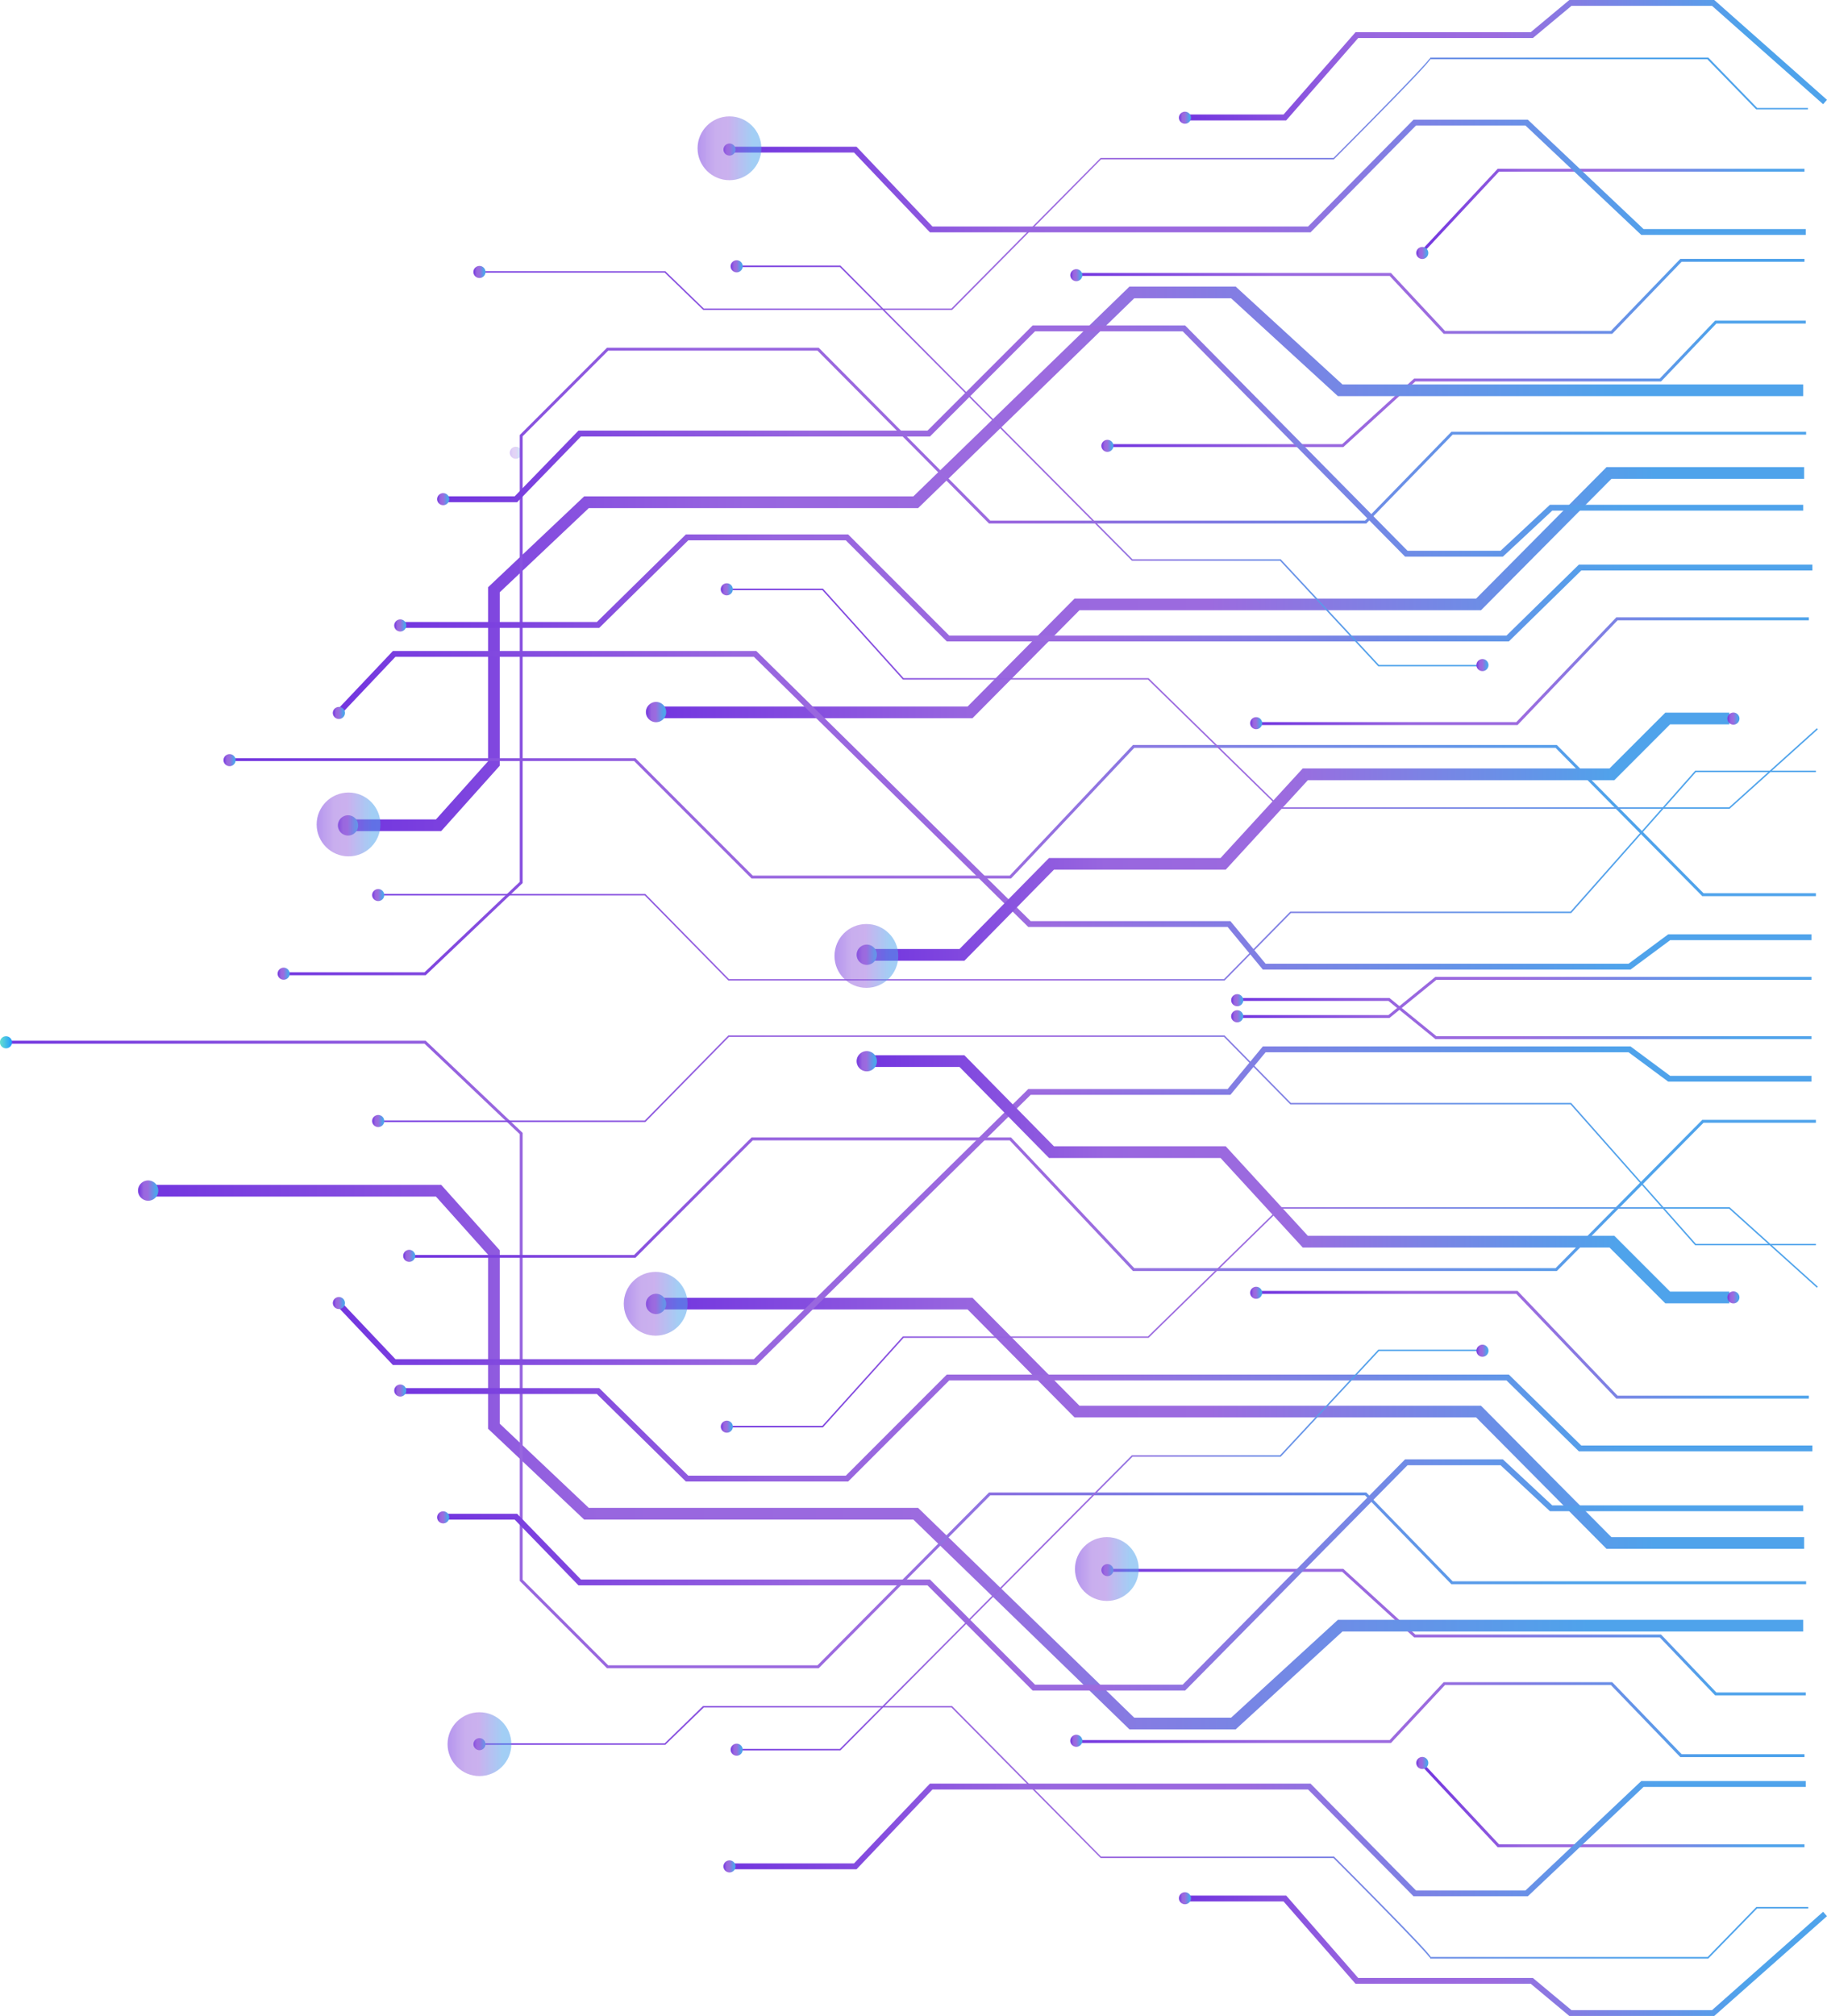 <svg xmlns="http://www.w3.org/2000/svg" xmlns:xlink="http://www.w3.org/1999/xlink" viewBox="0 0 433.07 477.58"><defs><style>.cls-1{opacity:0.29;}.cls-2{fill:url(#New_Gradient_Swatch_1);}.cls-3{fill:url(#New_Gradient_Swatch_1-2);}.cls-4{fill:url(#New_Gradient_Swatch_1-3);}.cls-5{fill:url(#New_Gradient_Swatch_1-4);}.cls-6{fill:url(#New_Gradient_Swatch_1-5);}.cls-7{fill:url(#New_Gradient_Swatch_1-6);}.cls-8{fill:url(#New_Gradient_Swatch_1-7);}.cls-9{fill:url(#New_Gradient_Swatch_1-8);}.cls-10{fill:url(#New_Gradient_Swatch_1-9);}.cls-11{fill:url(#New_Gradient_Swatch_1-10);}.cls-12{fill:url(#New_Gradient_Swatch_1-11);}.cls-13{fill:url(#New_Gradient_Swatch_1-12);}.cls-14{fill:url(#New_Gradient_Swatch_1-13);}.cls-15{fill:url(#New_Gradient_Swatch_1-14);}.cls-16{fill:url(#New_Gradient_Swatch_1-15);}.cls-17{fill:url(#New_Gradient_Swatch_1-16);}.cls-18{fill:url(#New_Gradient_Swatch_1-17);}.cls-19{fill:url(#New_Gradient_Swatch_1-18);}.cls-20{fill:url(#New_Gradient_Swatch_1-19);}.cls-21{fill:url(#New_Gradient_Swatch_1-20);}.cls-22{fill:url(#New_Gradient_Swatch_1-21);}.cls-23{fill:url(#New_Gradient_Swatch_1-22);}.cls-24{fill:url(#New_Gradient_Swatch_1-23);}.cls-25{fill:url(#New_Gradient_Swatch_1-24);}.cls-26{fill:url(#New_Gradient_Swatch_1-25);}.cls-27{fill:url(#New_Gradient_Swatch_1-26);}.cls-28{fill:url(#New_Gradient_Swatch_1-27);}.cls-29{fill:url(#New_Gradient_Swatch_1-28);}.cls-30{fill:url(#New_Gradient_Swatch_1-29);}.cls-31{fill:url(#New_Gradient_Swatch_1-30);}.cls-32{fill:url(#New_Gradient_Swatch_1-31);}.cls-33{fill:url(#New_Gradient_Swatch_2);}.cls-34{fill:url(#New_Gradient_Swatch_1-32);}.cls-35{fill:url(#New_Gradient_Swatch_1-33);}.cls-36{fill:url(#New_Gradient_Swatch_1-34);}.cls-37{fill:url(#New_Gradient_Swatch_1-35);}.cls-38{fill:url(#New_Gradient_Swatch_1-36);}.cls-39{fill:url(#New_Gradient_Swatch_1-37);}.cls-40{fill:url(#New_Gradient_Swatch_1-38);}.cls-41{fill:url(#New_Gradient_Swatch_1-39);}.cls-42{fill:url(#New_Gradient_Swatch_1-40);}.cls-43{fill:url(#New_Gradient_Swatch_1-41);}.cls-44{fill:url(#New_Gradient_Swatch_1-42);}.cls-45{fill:url(#New_Gradient_Swatch_1-43);}.cls-46{fill:url(#New_Gradient_Swatch_1-44);}.cls-47{fill:url(#New_Gradient_Swatch_1-45);}.cls-48{fill:url(#New_Gradient_Swatch_1-46);}.cls-49{fill:url(#New_Gradient_Swatch_1-47);}.cls-50{fill:url(#New_Gradient_Swatch_1-48);}.cls-51{fill:url(#New_Gradient_Swatch_1-49);}.cls-52{fill:url(#New_Gradient_Swatch_1-50);}.cls-53{fill:url(#New_Gradient_Swatch_1-51);}.cls-54{fill:url(#New_Gradient_Swatch_1-52);}.cls-55{fill:url(#New_Gradient_Swatch_1-53);}.cls-56{fill:url(#New_Gradient_Swatch_1-54);}.cls-57{fill:url(#New_Gradient_Swatch_1-55);}.cls-58{fill:url(#New_Gradient_Swatch_1-56);}.cls-59{fill:url(#New_Gradient_Swatch_1-57);}.cls-60{fill:url(#New_Gradient_Swatch_1-58);}.cls-61{fill:url(#New_Gradient_Swatch_1-59);}.cls-62{fill:url(#New_Gradient_Swatch_1-60);}.cls-63{fill:url(#New_Gradient_Swatch_1-61);}.cls-64{fill:url(#New_Gradient_Swatch_1-62);}.cls-65{fill:url(#New_Gradient_Swatch_1-63);}.cls-66{fill:url(#New_Gradient_Swatch_1-64);}.cls-67{fill:url(#New_Gradient_Swatch_1-65);}.cls-68{fill:url(#New_Gradient_Swatch_1-66);}.cls-69{fill:url(#New_Gradient_Swatch_1-67);}.cls-70{fill:url(#New_Gradient_Swatch_1-68);}.cls-71{fill:url(#New_Gradient_Swatch_1-69);}.cls-72{fill:url(#New_Gradient_Swatch_1-70);}.cls-73{fill:url(#New_Gradient_Swatch_1-71);}.cls-74{fill:url(#New_Gradient_Swatch_1-72);}.cls-75{fill:url(#New_Gradient_Swatch_1-73);}.cls-76{fill:url(#New_Gradient_Swatch_1-74);}.cls-77{fill:url(#New_Gradient_Swatch_1-75);}.cls-78{fill:url(#New_Gradient_Swatch_1-76);}.cls-79{fill:url(#New_Gradient_Swatch_1-77);}.cls-80{fill:url(#New_Gradient_Swatch_1-78);}.cls-81{fill:url(#New_Gradient_Swatch_1-79);}.cls-82{fill:url(#New_Gradient_Swatch_1-80);}.cls-83,.cls-84,.cls-85,.cls-86,.cls-87,.cls-88{opacity:0.53;}.cls-83{fill:url(#New_Gradient_Swatch_1-81);}.cls-84{fill:url(#New_Gradient_Swatch_1-82);}.cls-85{fill:url(#New_Gradient_Swatch_1-83);}.cls-86{fill:url(#New_Gradient_Swatch_1-84);}.cls-87{fill:url(#New_Gradient_Swatch_1-85);}.cls-88{fill:url(#New_Gradient_Swatch_1-86);}</style><linearGradient id="New_Gradient_Swatch_1" x1="309.37" y1="107.26" x2="312.22" y2="107.26" gradientTransform="matrix(-1, 0, 0, 1, 433.07, 0)" gradientUnits="userSpaceOnUse"><stop offset="0.13" stop-color="#4fa3eb"/><stop offset="0.52" stop-color="#9c6bdf"/><stop offset="0.73" stop-color="#9866df"/><stop offset="1" stop-color="#7336df"/></linearGradient><linearGradient id="New_Gradient_Swatch_1-2" x1="0" y1="463.33" x2="151.06" y2="463.33" xlink:href="#New_Gradient_Swatch_1"/><linearGradient id="New_Gradient_Swatch_1-3" x1="4.42" y1="434.06" x2="318.13" y2="434.06" xlink:href="#New_Gradient_Swatch_1"/><linearGradient id="New_Gradient_Swatch_1-4" x1="5.34" y1="427.86" x2="95.83" y2="427.86" xlink:href="#New_Gradient_Swatch_1"/><linearGradient id="New_Gradient_Swatch_1-5" x1="5.03" y1="435.58" x2="259.29" y2="435.58" xlink:href="#New_Gradient_Swatch_1"/><linearGradient id="New_Gradient_Swatch_1-6" x1="5.34" y1="407.38" x2="177.28" y2="407.38" xlink:href="#New_Gradient_Swatch_1"/><linearGradient id="New_Gradient_Swatch_1-7" x1="5.03" y1="386.65" x2="169.36" y2="386.65" xlink:href="#New_Gradient_Swatch_1"/><linearGradient id="New_Gradient_Swatch_1-8" x1="5.64" y1="345.19" x2="396.3" y2="345.19" xlink:href="#New_Gradient_Swatch_1"/><linearGradient id="New_Gradient_Swatch_1-9" x1="4.95" y1="320.88" x2="430.71" y2="320.88" xlink:href="#New_Gradient_Swatch_1"/><linearGradient id="New_Gradient_Swatch_1-10" x1="5.42" y1="337.18" x2="276.3" y2="337.18" xlink:href="#New_Gradient_Swatch_1"/><linearGradient id="New_Gradient_Swatch_1-11" x1="5.64" y1="373.1" x2="327.01" y2="373.1" xlink:href="#New_Gradient_Swatch_1"/><linearGradient id="New_Gradient_Swatch_1-12" x1="3.47" y1="338.3" x2="337.42" y2="338.3" xlink:href="#New_Gradient_Swatch_1"/><linearGradient id="New_Gradient_Swatch_1-13" x1="4.29" y1="318.58" x2="134.16" y2="318.58" xlink:href="#New_Gradient_Swatch_1"/><linearGradient id="New_Gradient_Swatch_1-14" x1="2.63" y1="270.16" x2="342.42" y2="270.16" xlink:href="#New_Gradient_Swatch_1"/><linearGradient id="New_Gradient_Swatch_1-15" x1="2.63" y1="283.2" x2="335.12" y2="283.2" xlink:href="#New_Gradient_Swatch_1"/><linearGradient id="New_Gradient_Swatch_1-16" x1="2.17" y1="312.07" x2="259.65" y2="312.07" xlink:href="#New_Gradient_Swatch_1"/><linearGradient id="New_Gradient_Swatch_1-17" x1="3.67" y1="285.63" x2="352.66" y2="285.63" xlink:href="#New_Gradient_Swatch_1"/><linearGradient id="New_Gradient_Swatch_1-18" x1="3.67" y1="241.29" x2="138.62" y2="241.29" xlink:href="#New_Gradient_Swatch_1"/><linearGradient id="New_Gradient_Swatch_1-19" x1="82.97" y1="367.19" x2="257.91" y2="367.19" xlink:href="#New_Gradient_Swatch_1"/><linearGradient id="New_Gradient_Swatch_1-20" x1="23.15" y1="279.37" x2="225.91" y2="279.37" xlink:href="#New_Gradient_Swatch_1"/><linearGradient id="New_Gradient_Swatch_1-21" x1="150.76" y1="449.69" x2="153.61" y2="449.69" xlink:href="#New_Gradient_Swatch_1"/><linearGradient id="New_Gradient_Swatch_1-22" x1="176.51" y1="412.39" x2="179.36" y2="412.39" xlink:href="#New_Gradient_Swatch_1"/><linearGradient id="New_Gradient_Swatch_1-23" x1="257.02" y1="414.5" x2="259.87" y2="414.5" xlink:href="#New_Gradient_Swatch_1"/><linearGradient id="New_Gradient_Swatch_1-24" x1="326.58" y1="359.34" x2="329.43" y2="359.34" xlink:href="#New_Gradient_Swatch_1"/><linearGradient id="New_Gradient_Swatch_1-25" x1="258.72" y1="442.16" x2="261.57" y2="442.16" xlink:href="#New_Gradient_Swatch_1"/><linearGradient id="New_Gradient_Swatch_1-26" x1="317.99" y1="413.19" x2="320.84" y2="413.19" xlink:href="#New_Gradient_Swatch_1"/><linearGradient id="New_Gradient_Swatch_1-27" x1="336.76" y1="329.42" x2="339.61" y2="329.42" xlink:href="#New_Gradient_Swatch_1"/><linearGradient id="New_Gradient_Swatch_1-28" x1="395.54" y1="282.05" x2="400.34" y2="282.05" xlink:href="#New_Gradient_Swatch_1"/><linearGradient id="New_Gradient_Swatch_1-29" x1="225.21" y1="251.41" x2="230" y2="251.41" xlink:href="#New_Gradient_Swatch_1"/><linearGradient id="New_Gradient_Swatch_1-30" x1="275.15" y1="308.9" x2="279.95" y2="308.9" xlink:href="#New_Gradient_Swatch_1"/><linearGradient id="New_Gradient_Swatch_1-31" x1="334.64" y1="297.51" x2="337.49" y2="297.51" xlink:href="#New_Gradient_Swatch_1"/><linearGradient id="New_Gradient_Swatch_2" x1="430.22" y1="246.92" x2="433.07" y2="246.92" gradientTransform="matrix(-1, 0, 0, 1, 433.07, 0)" gradientUnits="userSpaceOnUse"><stop offset="0" stop-color="#209cff"/><stop offset="1" stop-color="#68e0cf"/></linearGradient><linearGradient id="New_Gradient_Swatch_1-32" x1="351.31" y1="308.69" x2="354.16" y2="308.69" xlink:href="#New_Gradient_Swatch_1"/><linearGradient id="New_Gradient_Swatch_1-33" x1="341.99" y1="265.54" x2="344.84" y2="265.54" xlink:href="#New_Gradient_Swatch_1"/><linearGradient id="New_Gradient_Swatch_1-34" x1="259.35" y1="337.98" x2="262.2" y2="337.98" xlink:href="#New_Gradient_Swatch_1"/><linearGradient id="New_Gradient_Swatch_1-35" x1="169.14" y1="371.96" x2="171.99" y2="371.96" xlink:href="#New_Gradient_Swatch_1"/><linearGradient id="New_Gradient_Swatch_1-36" x1="80.24" y1="320.03" x2="83.09" y2="320.03" xlink:href="#New_Gradient_Swatch_1"/><linearGradient id="New_Gradient_Swatch_1-37" x1="20.75" y1="307.35" x2="23.6" y2="307.35" xlink:href="#New_Gradient_Swatch_1"/><linearGradient id="New_Gradient_Swatch_1-38" x1="133.88" y1="306.26" x2="136.73" y2="306.26" xlink:href="#New_Gradient_Swatch_1"/><linearGradient id="New_Gradient_Swatch_1-39" x1="138.36" y1="236.83" x2="141.21" y2="236.83" xlink:href="#New_Gradient_Swatch_1"/><linearGradient id="New_Gradient_Swatch_1-40" x1="94.5" y1="417.65" x2="97.35" y2="417.65" xlink:href="#New_Gradient_Swatch_1"/><linearGradient id="New_Gradient_Swatch_1-41" x1="0" y1="14.26" x2="151.06" y2="14.26" xlink:href="#New_Gradient_Swatch_1"/><linearGradient id="New_Gradient_Swatch_1-42" x1="4.42" y1="43.53" x2="318.13" y2="43.53" xlink:href="#New_Gradient_Swatch_1"/><linearGradient id="New_Gradient_Swatch_1-43" x1="5.34" y1="49.72" x2="95.83" y2="49.72" xlink:href="#New_Gradient_Swatch_1"/><linearGradient id="New_Gradient_Swatch_1-44" x1="5.03" y1="42" x2="259.29" y2="42" xlink:href="#New_Gradient_Swatch_1"/><linearGradient id="New_Gradient_Swatch_1-45" x1="5.34" y1="70.2" x2="177.28" y2="70.2" xlink:href="#New_Gradient_Swatch_1"/><linearGradient id="New_Gradient_Swatch_1-46" x1="5.03" y1="90.93" x2="169.36" y2="90.93" xlink:href="#New_Gradient_Swatch_1"/><linearGradient id="New_Gradient_Swatch_1-47" x1="5.64" y1="132.4" x2="348.92" y2="132.4" xlink:href="#New_Gradient_Swatch_1"/><linearGradient id="New_Gradient_Swatch_1-48" x1="4.95" y1="156.71" x2="364.89" y2="156.71" xlink:href="#New_Gradient_Swatch_1"/><linearGradient id="New_Gradient_Swatch_1-49" x1="5.42" y1="140.4" x2="276.3" y2="140.4" xlink:href="#New_Gradient_Swatch_1"/><linearGradient id="New_Gradient_Swatch_1-50" x1="5.64" y1="104.49" x2="327.01" y2="104.49" xlink:href="#New_Gradient_Swatch_1"/><linearGradient id="New_Gradient_Swatch_1-51" x1="3.47" y1="139.28" x2="337.42" y2="139.28" xlink:href="#New_Gradient_Swatch_1"/><linearGradient id="New_Gradient_Swatch_1-52" x1="4.29" y1="159.01" x2="134.16" y2="159.01" xlink:href="#New_Gradient_Swatch_1"/><linearGradient id="New_Gradient_Swatch_1-53" x1="2.63" y1="207.43" x2="342.42" y2="207.43" xlink:href="#New_Gradient_Swatch_1"/><linearGradient id="New_Gradient_Swatch_1-54" x1="2.63" y1="194.39" x2="377.69" y2="194.39" xlink:href="#New_Gradient_Swatch_1"/><linearGradient id="New_Gradient_Swatch_1-55" x1="2.17" y1="165.52" x2="259.65" y2="165.52" xlink:href="#New_Gradient_Swatch_1"/><linearGradient id="New_Gradient_Swatch_1-56" x1="3.67" y1="191.95" x2="352.66" y2="191.95" xlink:href="#New_Gradient_Swatch_1"/><linearGradient id="New_Gradient_Swatch_1-57" x1="3.67" y1="236.29" x2="138.62" y2="236.29" xlink:href="#New_Gradient_Swatch_1"/><linearGradient id="New_Gradient_Swatch_1-58" x1="82.97" y1="110.4" x2="257.91" y2="110.4" xlink:href="#New_Gradient_Swatch_1"/><linearGradient id="New_Gradient_Swatch_1-59" x1="23.15" y1="198.21" x2="225.91" y2="198.21" xlink:href="#New_Gradient_Swatch_1"/><linearGradient id="New_Gradient_Swatch_1-60" x1="150.76" y1="27.89" x2="153.61" y2="27.89" xlink:href="#New_Gradient_Swatch_1"/><linearGradient id="New_Gradient_Swatch_1-61" x1="176.51" y1="65.19" x2="179.36" y2="65.19" xlink:href="#New_Gradient_Swatch_1"/><linearGradient id="New_Gradient_Swatch_1-62" x1="257.02" y1="63.09" x2="259.87" y2="63.09" xlink:href="#New_Gradient_Swatch_1"/><linearGradient id="New_Gradient_Swatch_1-63" x1="326.58" y1="118.24" x2="329.43" y2="118.24" xlink:href="#New_Gradient_Swatch_1"/><linearGradient id="New_Gradient_Swatch_1-64" x1="258.72" y1="35.43" x2="261.57" y2="35.43" xlink:href="#New_Gradient_Swatch_1"/><linearGradient id="New_Gradient_Swatch_1-65" x1="317.99" y1="64.4" x2="320.84" y2="64.4" xlink:href="#New_Gradient_Swatch_1"/><linearGradient id="New_Gradient_Swatch_1-66" x1="336.76" y1="148.17" x2="339.61" y2="148.17" xlink:href="#New_Gradient_Swatch_1"/><linearGradient id="New_Gradient_Swatch_1-67" x1="348.17" y1="195.54" x2="352.97" y2="195.54" xlink:href="#New_Gradient_Swatch_1"/><linearGradient id="New_Gradient_Swatch_1-68" x1="225.21" y1="226.18" x2="230" y2="226.18" xlink:href="#New_Gradient_Swatch_1"/><linearGradient id="New_Gradient_Swatch_1-69" x1="275.15" y1="168.68" x2="279.95" y2="168.68" xlink:href="#New_Gradient_Swatch_1"/><linearGradient id="New_Gradient_Swatch_1-70" x1="377.22" y1="180.07" x2="380.07" y2="180.07" xlink:href="#New_Gradient_Swatch_1"/><linearGradient id="New_Gradient_Swatch_1-71" x1="364.4" y1="230.66" x2="367.25" y2="230.66" xlink:href="#New_Gradient_Swatch_1"/><linearGradient id="New_Gradient_Swatch_1-72" x1="351.31" y1="168.9" x2="354.16" y2="168.9" xlink:href="#New_Gradient_Swatch_1"/><linearGradient id="New_Gradient_Swatch_1-73" x1="341.99" y1="212.04" x2="344.84" y2="212.04" xlink:href="#New_Gradient_Swatch_1"/><linearGradient id="New_Gradient_Swatch_1-74" x1="259.35" y1="139.61" x2="262.2" y2="139.61" xlink:href="#New_Gradient_Swatch_1"/><linearGradient id="New_Gradient_Swatch_1-75" x1="169.14" y1="105.62" x2="171.99" y2="105.62" xlink:href="#New_Gradient_Swatch_1"/><linearGradient id="New_Gradient_Swatch_1-76" x1="80.24" y1="157.56" x2="83.09" y2="157.56" xlink:href="#New_Gradient_Swatch_1"/><linearGradient id="New_Gradient_Swatch_1-77" x1="20.75" y1="170.24" x2="23.6" y2="170.24" xlink:href="#New_Gradient_Swatch_1"/><linearGradient id="New_Gradient_Swatch_1-78" x1="133.88" y1="171.32" x2="136.73" y2="171.32" xlink:href="#New_Gradient_Swatch_1"/><linearGradient id="New_Gradient_Swatch_1-79" x1="138.36" y1="240.75" x2="141.21" y2="240.75" xlink:href="#New_Gradient_Swatch_1"/><linearGradient id="New_Gradient_Swatch_1-80" x1="94.5" y1="59.93" x2="97.35" y2="59.93" xlink:href="#New_Gradient_Swatch_1"/><linearGradient id="New_Gradient_Swatch_1-81" x1="311.85" y1="413.19" x2="326.98" y2="413.19" xlink:href="#New_Gradient_Swatch_1"/><linearGradient id="New_Gradient_Swatch_1-82" x1="163.13" y1="371.7" x2="178.26" y2="371.7" xlink:href="#New_Gradient_Swatch_1"/><linearGradient id="New_Gradient_Swatch_1-83" x1="270.09" y1="308.86" x2="285.21" y2="308.86" xlink:href="#New_Gradient_Swatch_1"/><linearGradient id="New_Gradient_Swatch_1-84" x1="220.14" y1="226.46" x2="235.27" y2="226.46" xlink:href="#New_Gradient_Swatch_1"/><linearGradient id="New_Gradient_Swatch_1-85" x1="252.59" y1="35.13" x2="267.72" y2="35.13" xlink:href="#New_Gradient_Swatch_1"/><linearGradient id="New_Gradient_Swatch_1-86" x1="342.88" y1="195.31" x2="358.01" y2="195.31" xlink:href="#New_Gradient_Swatch_1"/></defs><title>nodes_1</title><g id="Layer_2" data-name="Layer 2"><g id="BACKGROUND_2" data-name="BACKGROUND 2"><g class="cls-1"><circle class="cls-2" cx="122.27" cy="107.26" r="1.43"/></g><polygon class="cls-3" points="304.88 449.06 282 449.06 282 450.45 304.25 450.45 321.32 469.96 362.85 469.96 371.99 477.58 406.35 477.58 406.54 477.41 433.07 453.94 432.15 452.9 405.82 476.2 372.5 476.2 363.35 468.58 321.95 468.58 304.88 449.06"/><path class="cls-4" d="M225.68,404.16h-59l-.05,0L157.55,413H114.94v.35h42.75l.05-.05,9.09-8.79h58.7l35.37,35.67h55.18c9,9,22.51,22.73,22.79,23.6a.12.12,0,0,1,0-.11l.12.08V464h65.94l.05-.06,11.53-11.83h12.12v-.35H416.38l-.05,0-11.54,11.84H339.15c-.3-.56-2.1-2.66-11.34-12.08-5.69-5.8-11.48-11.59-11.54-11.65l0-.05H261Z"/><polygon class="cls-5" points="337.74 418.12 337.24 418.6 355.02 437.61 427.73 437.61 427.73 436.91 355.32 436.91 337.74 418.12"/><polygon class="cls-6" points="428.03 421.93 389.04 421.93 361.6 447.85 335.64 447.85 310.65 422.54 220.43 422.54 202.44 441.44 173.78 441.44 173.78 442.83 203.03 442.83 221.02 423.93 310.07 423.93 335.06 449.23 362.15 449.23 389.59 423.32 428.03 423.32 428.03 421.93"/><polygon class="cls-7" points="382.15 398.5 342.22 398.5 342.11 398.61 329.41 412.22 255.78 412.22 255.78 412.91 329.71 412.91 329.82 412.8 342.52 399.19 381.85 399.19 398.31 416.27 427.73 416.27 427.73 415.57 398.61 415.57 382.15 398.5"/><polygon class="cls-8" points="318.42 371.67 263.71 371.67 263.71 372.36 318.15 372.36 335.22 387.91 393.44 387.91 406.55 401.63 428.03 401.63 428.03 400.94 406.84 400.94 393.73 387.22 335.49 387.22 318.42 371.67"/><polygon class="cls-9" points="104.58 280.69 36.77 280.69 36.77 283.47 103.34 283.47 115.69 297.25 115.69 338.47 138.47 359.99 216.5 359.99 267.72 409.68 292.91 409.68 318.21 386.51 427.43 386.51 427.43 383.74 317.13 383.74 291.83 406.91 268.85 406.91 217.63 357.22 139.57 357.22 118.46 337.27 118.46 296.19 104.58 280.69"/><polygon class="cls-10" points="100.9 246.55 2.35 246.55 2.35 247.25 100.63 247.25 123.2 268.68 123.2 374.52 143.88 395.2 194.07 395.2 194.17 395.1 234.73 354.25 323.56 354.25 344.04 375.31 428.12 375.31 428.12 374.61 344.33 374.61 323.86 353.56 234.44 353.56 234.34 353.66 193.78 394.51 144.17 394.51 123.89 374.24 123.89 268.38 123.79 268.28 100.9 246.55"/><polygon class="cls-11" points="230.51 307.44 156.76 307.44 156.76 310.21 229.36 310.21 254.71 335.79 349.9 335.79 380.81 366.92 427.65 366.92 427.65 364.15 381.97 364.15 351.05 333.01 255.87 333.01 230.51 307.44"/><polygon class="cls-12" points="356.24 345.72 333.06 345.72 332.86 345.92 280.35 399.09 245.34 399.09 220.44 374.19 137.71 374.19 122.59 358.62 106.06 358.62 106.06 360 122 360 137.12 375.57 219.86 375.57 244.77 400.48 280.93 400.48 281.14 400.27 333.64 347.11 355.69 347.11 367.39 358 427.43 358 427.43 356.62 367.94 356.62 356.24 345.72"/><polygon class="cls-13" points="357.65 325.63 224.43 325.63 200.48 349.59 163.15 349.59 142.05 328.85 95.64 328.85 95.64 330.24 141.48 330.24 162.58 350.97 201.05 350.97 225.01 327.02 357.09 327.02 374.25 343.82 429.6 343.82 429.6 342.44 374.82 342.44 357.65 325.63"/><polygon class="cls-14" points="359.72 305.82 298.91 305.82 298.91 306.52 359.42 306.52 383.13 331.33 428.77 331.33 428.77 330.64 383.43 330.64 359.72 305.82"/><polygon class="cls-15" points="290.27 245.29 172.65 245.29 172.6 245.34 152.83 265.46 90.65 265.46 90.65 265.81 152.97 265.81 153.03 265.76 172.8 245.64 290.13 245.64 305.86 261.64 372.28 261.64 401.84 295.02 430.44 295.02 430.44 294.68 402 294.68 372.43 261.29 306 261.29 290.27 245.29"/><polygon class="cls-16" points="430.44 265.29 403.51 265.29 368.73 300.42 268.86 300.42 239.65 269.46 178.15 269.46 150.32 297.29 97.95 297.29 97.95 297.98 150.61 297.98 178.43 270.16 239.35 270.16 268.56 301.11 369.02 301.11 403.8 265.98 430.44 265.98 430.44 265.29"/><polygon class="cls-17" points="409.98 285.98 303.42 285.98 303.37 286.03 272.12 316.59 214.03 316.59 213.98 316.64 194.91 337.8 173.42 337.8 173.42 338.15 195.06 338.15 195.11 338.09 214.19 316.93 272.26 316.93 272.31 316.88 303.56 286.33 409.85 286.33 430.67 305.06 430.9 304.81 409.98 285.98"/><polygon class="cls-18" points="386.5 247.9 299.34 247.9 291 257.99 243.74 257.99 243.54 258.19 178.7 321.98 93.73 321.98 81.41 308.98 80.41 309.93 93.13 323.37 179.27 323.37 179.47 323.17 244.31 259.37 291.65 259.37 299.99 249.29 386.04 249.29 395.43 256.24 429.39 256.24 429.39 254.86 395.89 254.86 386.5 247.9"/><polygon class="cls-19" points="329.35 236.42 294.45 236.42 294.45 237.12 329.11 237.12 340.24 246.16 429.39 246.16 429.39 245.47 340.48 245.47 329.35 236.42"/><polygon class="cls-20" points="350.1 319.72 326.72 319.72 326.67 319.77 303.42 344.76 268.3 344.76 268.24 344.81 199.09 414.31 175.16 414.31 175.16 414.66 199.23 414.66 199.28 414.61 268.44 345.11 303.57 345.11 303.62 345.05 326.87 320.06 350.1 320.06 350.1 319.72"/><polygon class="cls-21" points="228.6 249.99 207.16 249.99 207.16 252.76 227.44 252.76 248.66 274.33 289.32 274.33 308.8 295.54 381.52 295.54 394.74 308.76 409.92 308.76 409.92 305.98 395.88 305.98 382.67 292.77 310.02 292.77 290.54 271.55 249.82 271.55 228.6 249.99"/><circle class="cls-22" cx="280.88" cy="449.69" r="1.43"/><path class="cls-23" d="M256.56,412.39a1.43,1.43,0,1,0-1.43,1.43A1.43,1.43,0,0,0,256.56,412.39Z"/><circle class="cls-24" cx="174.62" cy="414.5" r="1.43"/><path class="cls-25" d="M106.48,359.34a1.43,1.43,0,0,0-2.85,0,1.43,1.43,0,1,0,2.85,0Z"/><path class="cls-26" d="M174.35,442.16a1.43,1.43,0,1,0-1.42,1.42A1.43,1.43,0,0,0,174.35,442.16Z"/><circle class="cls-27" cx="113.65" cy="413.19" r="1.43"/><circle class="cls-28" cx="94.88" cy="329.42" r="1.43"/><path class="cls-29" d="M37.52,282.05a2.4,2.4,0,1,0-2.39,2.4A2.39,2.39,0,0,0,37.52,282.05Z"/><path class="cls-30" d="M207.86,251.41a2.4,2.4,0,1,0-2.4,2.39A2.39,2.39,0,0,0,207.86,251.41Z"/><path class="cls-31" d="M157.91,308.9a2.4,2.4,0,1,0-2.39,2.4A2.4,2.4,0,0,0,157.91,308.9Z"/><circle class="cls-32" cx="97" cy="297.51" r="1.43"/><path class="cls-33" d="M2.85,246.92a1.43,1.43,0,1,0-1.42,1.43A1.43,1.43,0,0,0,2.85,246.92Z"/><circle class="cls-34" cx="80.33" cy="308.69" r="1.43"/><path class="cls-35" d="M91.08,265.54A1.43,1.43,0,1,0,89.65,267,1.43,1.43,0,0,0,91.08,265.54Z"/><circle class="cls-36" cx="172.29" cy="337.98" r="1.43"/><circle class="cls-37" cx="262.5" cy="371.96" r="1.43"/><path class="cls-38" d="M352.83,320a1.43,1.43,0,1,0-1.42,1.42A1.43,1.43,0,0,0,352.83,320Z"/><circle class="cls-39" cx="410.89" cy="307.35" r="1.43"/><circle class="cls-40" cx="297.76" cy="306.26" r="1.43"/><path class="cls-41" d="M294.7,236.83a1.43,1.43,0,0,0-2.85,0,1.43,1.43,0,1,0,2.85,0Z"/><circle class="cls-42" cx="337.14" cy="417.65" r="1.43"/><polygon class="cls-43" points="406.35 0 371.99 0 362.85 7.62 321.32 7.62 304.25 27.13 282 27.13 282 28.52 304.88 28.52 321.95 9.01 363.35 9.01 372.5 1.39 405.82 1.39 432.15 24.69 433.07 23.65 406.35 0"/><path class="cls-44" d="M404.94,13.63H339v.18l-.12.1a.12.12,0,0,1,0-.11c-.28.88-13.76,14.58-22.79,23.61H260.9l-.06.05L225.53,73.08h-58.7l-9.14-8.84H114.94v.34h42.61l9.14,8.84h59l0,0L261,37.75h55.18l0,0c.06-.05,5.85-5.85,11.54-11.65,9.24-9.41,11-11.51,11.34-12.07h65.64l11.59,11.89h12.26v-.35H416.52Z"/><polygon class="cls-45" points="427.73 39.98 355.02 39.98 337.24 58.99 337.74 59.47 355.32 40.67 427.73 40.67 427.73 39.98"/><polygon class="cls-46" points="362.15 28.35 335.06 28.35 310.07 53.66 221.02 53.66 203.03 34.76 173.78 34.76 173.78 36.14 202.44 36.14 220.43 55.04 310.65 55.04 335.64 29.74 361.6 29.74 389.04 55.65 428.03 55.65 428.03 54.27 389.59 54.27 362.15 28.35"/><polygon class="cls-47" points="427.73 61.32 398.31 61.32 381.85 78.39 342.52 78.39 329.71 64.67 255.78 64.67 255.78 65.37 329.41 65.37 342.22 79.09 382.15 79.09 398.61 62.01 427.73 62.01 427.73 61.32"/><polygon class="cls-48" points="428.03 75.95 406.55 75.95 393.44 89.67 335.22 89.67 318.15 105.22 263.71 105.22 263.71 105.91 318.42 105.91 335.49 90.37 393.73 90.37 406.84 76.65 428.03 76.65 428.03 75.95"/><polygon class="cls-49" points="292.91 67.9 267.72 67.9 216.5 117.59 138.47 117.59 115.69 139.12 115.69 180.34 103.34 194.12 84.14 194.12 84.14 196.89 104.58 196.89 118.46 181.4 118.46 140.31 139.57 120.37 217.63 120.37 268.85 70.67 291.83 70.67 317.13 93.84 427.43 93.84 427.43 91.07 318.21 91.07 292.91 67.9"/><polygon class="cls-50" points="194.07 82.38 143.88 82.38 123.2 103.06 123.2 208.91 100.63 230.34 68.17 230.34 68.17 231.03 100.9 231.03 101 230.94 123.89 209.2 123.89 103.35 144.17 83.07 193.78 83.07 234.44 124.03 323.86 124.03 323.96 123.92 344.33 102.97 428.12 102.97 428.12 102.28 344.04 102.28 343.94 102.39 323.56 123.33 234.73 123.33 194.07 82.38"/><polygon class="cls-51" points="427.65 110.66 380.81 110.66 349.9 141.8 254.71 141.8 229.36 167.37 156.76 167.37 156.76 170.15 230.51 170.15 255.87 144.57 351.05 144.57 381.97 113.44 427.65 113.44 427.65 110.66"/><polygon class="cls-52" points="280.93 77.11 244.77 77.11 219.86 102.01 137.12 102.01 122 117.58 106.06 117.58 106.06 118.97 122.59 118.97 137.71 103.4 220.44 103.4 245.34 78.49 280.35 78.49 333.06 131.87 356.24 131.87 367.94 120.97 427.43 120.97 427.43 119.58 367.39 119.58 355.69 130.48 333.64 130.48 280.93 77.11"/><polygon class="cls-53" points="201.05 126.61 162.58 126.61 141.48 147.35 95.64 147.35 95.64 148.74 142.05 148.74 163.15 128 200.48 128 224.43 151.96 357.65 151.96 374.82 135.15 429.6 135.15 429.6 133.76 374.25 133.76 357.09 150.57 225.01 150.57 201.05 126.61"/><polygon class="cls-54" points="428.77 146.25 383.13 146.25 359.42 171.07 298.91 171.07 298.91 171.76 359.72 171.76 383.43 146.95 428.77 146.95 428.77 146.25"/><polygon class="cls-55" points="430.44 182.56 401.84 182.56 401.79 182.62 372.28 215.95 305.86 215.95 305.8 216 290.13 231.95 172.8 231.95 152.97 211.78 90.65 211.78 90.65 212.12 152.83 212.12 172.65 232.29 290.27 232.29 290.33 232.24 306 216.3 372.43 216.3 372.49 216.24 402 182.91 430.44 182.91 430.44 182.56"/><polygon class="cls-56" points="369.02 176.48 268.56 176.48 268.46 176.59 239.35 207.43 178.43 207.43 150.61 179.61 55.37 179.61 55.37 180.3 150.32 180.3 178.15 208.12 239.65 208.12 239.75 208.01 268.86 177.17 368.73 177.17 403.51 212.3 430.44 212.3 430.44 211.6 403.8 211.6 369.02 176.48"/><polygon class="cls-57" points="195.06 139.44 173.42 139.44 173.42 139.78 194.91 139.78 214.03 161 272.12 161 303.42 191.6 409.98 191.6 410.03 191.56 430.9 172.78 430.67 172.52 409.85 191.26 303.56 191.26 272.26 160.65 214.19 160.65 195.06 139.44"/><polygon class="cls-58" points="179.27 154.22 93.13 154.22 80.41 167.65 81.41 168.6 93.73 155.6 178.7 155.6 243.74 219.6 291 219.6 299.34 229.69 386.5 229.69 395.89 222.73 429.39 222.73 429.39 221.34 395.43 221.34 386.04 228.3 299.99 228.3 291.65 218.21 244.31 218.21 179.27 154.22"/><polygon class="cls-59" points="429.39 231.43 340.24 231.43 340.14 231.5 329.11 240.47 294.45 240.47 294.45 241.16 329.35 241.16 340.48 232.12 429.39 232.12 429.39 231.43"/><polygon class="cls-60" points="199.23 62.92 175.16 62.92 175.16 63.27 199.09 63.27 268.3 132.83 303.42 132.83 326.72 157.87 350.1 157.87 350.1 157.52 326.87 157.52 303.57 132.48 268.44 132.48 199.23 62.92"/><polygon class="cls-61" points="409.92 168.83 394.74 168.83 381.52 182.04 308.8 182.04 289.32 203.26 248.66 203.26 227.44 224.82 207.16 224.82 207.16 227.6 228.6 227.6 249.82 206.03 290.54 206.03 310.02 184.82 382.67 184.82 395.88 171.6 409.92 171.6 409.92 168.83"/><circle class="cls-62" cx="280.88" cy="27.89" r="1.43"/><circle class="cls-63" cx="255.13" cy="65.19" r="1.43"/><path class="cls-64" d="M176.05,63.09a1.43,1.43,0,1,1-1.43-1.43A1.42,1.42,0,0,1,176.05,63.09Z"/><path class="cls-65" d="M106.48,118.24a1.43,1.43,0,1,1-1.42-1.42A1.42,1.42,0,0,1,106.48,118.24Z"/><path class="cls-66" d="M174.35,35.43A1.43,1.43,0,1,1,172.93,34,1.43,1.43,0,0,1,174.35,35.43Z"/><path class="cls-67" d="M115.08,64.4A1.43,1.43,0,1,1,113.65,63,1.43,1.43,0,0,1,115.08,64.4Z"/><path class="cls-68" d="M96.31,148.17a1.43,1.43,0,1,1-1.43-1.43A1.42,1.42,0,0,1,96.31,148.17Z"/><path class="cls-69" d="M84.9,195.54a2.4,2.4,0,1,1-2.4-2.4A2.41,2.41,0,0,1,84.9,195.54Z"/><path class="cls-70" d="M207.86,226.18a2.4,2.4,0,1,1-2.4-2.4A2.4,2.4,0,0,1,207.86,226.18Z"/><path class="cls-71" d="M157.91,168.68a2.4,2.4,0,1,1-2.39-2.39A2.39,2.39,0,0,1,157.91,168.68Z"/><path class="cls-72" d="M55.85,180.07a1.43,1.43,0,1,1-1.43-1.42A1.43,1.43,0,0,1,55.85,180.07Z"/><path class="cls-73" d="M68.67,230.66a1.43,1.43,0,1,1-1.43-1.42A1.43,1.43,0,0,1,68.67,230.66Z"/><path class="cls-74" d="M81.76,168.9a1.43,1.43,0,1,1-1.43-1.43A1.42,1.42,0,0,1,81.76,168.9Z"/><circle class="cls-75" cx="89.65" cy="212.04" r="1.43"/><path class="cls-76" d="M173.71,139.61a1.43,1.43,0,1,1-1.42-1.43A1.43,1.43,0,0,1,173.71,139.61Z"/><circle class="cls-77" cx="262.5" cy="105.62" r="1.43"/><path class="cls-78" d="M352.83,157.56a1.43,1.43,0,1,1-1.42-1.43A1.43,1.43,0,0,1,352.83,157.56Z"/><path class="cls-79" d="M412.32,170.24a1.43,1.43,0,1,1-1.43-1.43A1.43,1.43,0,0,1,412.32,170.24Z"/><circle class="cls-80" cx="297.76" cy="171.32" r="1.43"/><path class="cls-81" d="M294.7,240.75a1.43,1.43,0,1,1-1.42-1.42A1.42,1.42,0,0,1,294.7,240.75Z"/><circle class="cls-82" cx="337.14" cy="59.93" r="1.43"/><circle class="cls-83" cx="113.65" cy="413.19" r="7.56"/><circle class="cls-84" cx="262.37" cy="371.7" r="7.56"/><circle class="cls-85" cx="155.42" cy="308.86" r="7.56"/><circle class="cls-86" cx="205.37" cy="226.46" r="7.56"/><circle class="cls-87" cx="172.91" cy="35.13" r="7.56"/><circle class="cls-88" cx="82.62" cy="195.31" r="7.56"/></g></g></svg>